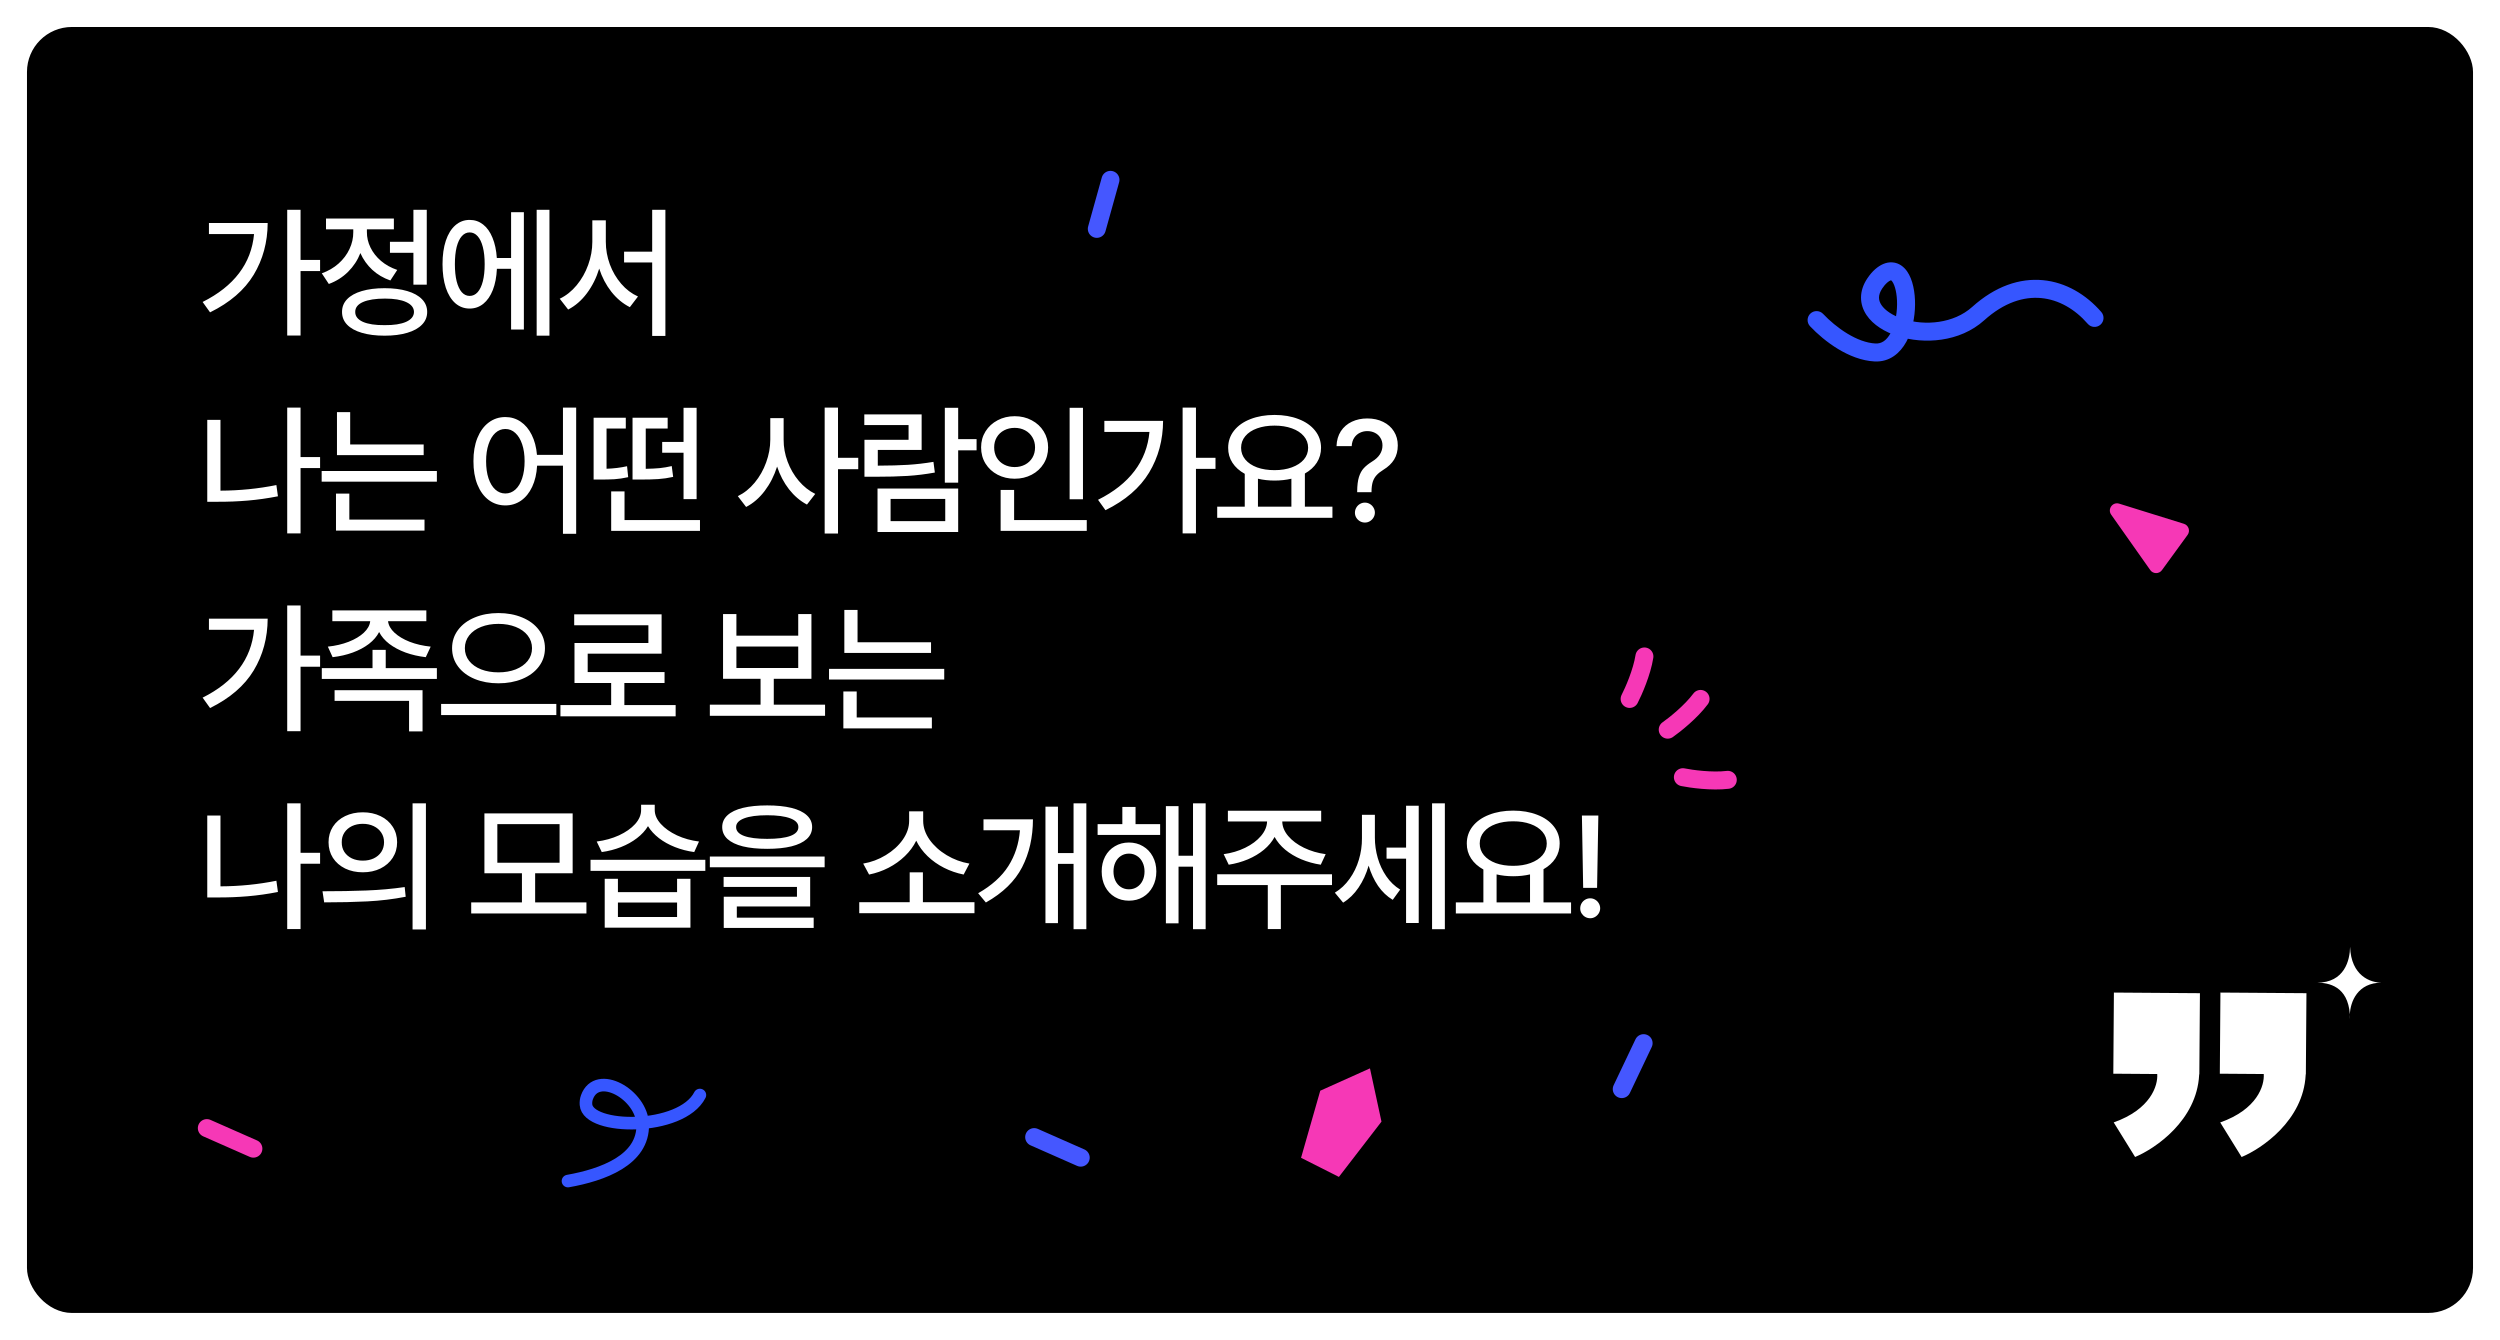 <svg width="278" height="149" viewBox="0 0 278 149" fill="none" xmlns="http://www.w3.org/2000/svg">
<g filter="url(#filter0_d_494_613)">
<rect x="3" y="2" width="272" height="143" rx="5" fill="black"/>
</g>
<path d="M33.422 28.906H35.594V30.141H33.422V37.312H31.938V23.328H33.422V28.906ZM22.531 33.578C24.281 32.703 25.633 31.635 26.586 30.375C27.544 29.115 28.099 27.667 28.25 26.031H23.234V24.797H29.766C29.755 26.932 29.237 28.852 28.211 30.555C27.185 32.253 25.568 33.646 23.359 34.734L22.531 33.578ZM47.456 31.656H45.971V28.109H43.362V26.891H45.971V23.328H47.456V31.656ZM35.784 30.391C36.492 30.141 37.112 29.781 37.643 29.312C38.174 28.838 38.581 28.299 38.862 27.695C39.148 27.086 39.289 26.458 39.284 25.812V25.5H36.252V24.297H43.799V25.5H40.799V25.797C40.794 26.391 40.927 26.966 41.198 27.523C41.469 28.081 41.859 28.578 42.37 29.016C42.88 29.448 43.482 29.781 44.174 30.016L43.409 31.188C42.638 30.922 41.966 30.526 41.393 30C40.825 29.469 40.385 28.849 40.073 28.141C39.766 28.932 39.31 29.628 38.706 30.227C38.102 30.826 37.388 31.276 36.565 31.578L35.784 30.391ZM38.034 34.688C38.034 34.135 38.221 33.664 38.596 33.273C38.977 32.878 39.521 32.575 40.229 32.367C40.943 32.154 41.789 32.047 42.768 32.047C43.742 32.047 44.583 32.154 45.292 32.367C46 32.575 46.544 32.878 46.924 33.273C47.31 33.664 47.502 34.135 47.502 34.688C47.502 35.24 47.31 35.711 46.924 36.102C46.544 36.497 46 36.8 45.292 37.008C44.583 37.221 43.742 37.328 42.768 37.328C41.789 37.328 40.943 37.221 40.229 37.008C39.521 36.8 38.977 36.497 38.596 36.102C38.221 35.711 38.034 35.24 38.034 34.688ZM39.502 34.688C39.497 35.161 39.781 35.529 40.354 35.789C40.932 36.044 41.737 36.167 42.768 36.156C43.789 36.167 44.586 36.044 45.159 35.789C45.737 35.529 46.029 35.161 46.034 34.688C46.029 34.219 45.742 33.854 45.174 33.594C44.612 33.333 43.825 33.203 42.815 33.203C41.763 33.203 40.945 33.331 40.362 33.586C39.784 33.841 39.497 34.208 39.502 34.688ZM61.099 37.328H59.677V23.328H61.099V37.328ZM49.208 29.375C49.208 28.375 49.331 27.505 49.575 26.766C49.825 26.021 50.177 25.451 50.63 25.055C51.088 24.654 51.62 24.453 52.224 24.453C52.786 24.453 53.284 24.622 53.716 24.961C54.153 25.299 54.502 25.789 54.763 26.43C55.028 27.065 55.19 27.818 55.247 28.688H56.833V23.594H58.255V36.641H56.833V29.891H55.255C55.213 30.797 55.062 31.583 54.802 32.25C54.541 32.911 54.19 33.422 53.747 33.781C53.304 34.135 52.797 34.312 52.224 34.312C51.62 34.312 51.088 34.115 50.63 33.719C50.177 33.318 49.825 32.745 49.575 32C49.331 31.25 49.208 30.375 49.208 29.375ZM50.583 29.375C50.583 30.109 50.648 30.742 50.778 31.273C50.914 31.805 51.104 32.211 51.349 32.492C51.599 32.768 51.89 32.906 52.224 32.906C52.568 32.906 52.864 32.768 53.114 32.492C53.364 32.211 53.557 31.805 53.693 31.273C53.828 30.742 53.896 30.109 53.896 29.375C53.896 28.635 53.828 28.003 53.693 27.477C53.557 26.945 53.364 26.542 53.114 26.266C52.864 25.984 52.568 25.844 52.224 25.844C51.89 25.844 51.599 25.984 51.349 26.266C51.104 26.542 50.914 26.945 50.778 27.477C50.648 28.008 50.583 28.641 50.583 29.375ZM67.367 26.891C67.367 27.74 67.515 28.573 67.812 29.391C68.114 30.203 68.536 30.924 69.078 31.555C69.62 32.185 70.242 32.656 70.945 32.969L70.039 34.156C69.257 33.76 68.573 33.19 67.984 32.445C67.395 31.695 66.945 30.836 66.632 29.867C66.32 30.893 65.864 31.807 65.265 32.609C64.672 33.406 63.976 34.01 63.179 34.422L62.242 33.219C62.95 32.88 63.578 32.38 64.125 31.719C64.677 31.052 65.104 30.297 65.406 29.453C65.713 28.604 65.867 27.75 65.867 26.891V24.5H67.367V26.891ZM69.398 27.984H72.523V23.328H73.992V37.359H72.523V29.188H69.398V27.984ZM35.594 52.047H33.422V59.312H31.938V45.328H33.422V50.828H35.594V52.047ZM23.047 46.688H24.516V54.562C26.656 54.552 28.729 54.344 30.734 53.938L30.906 55.188C29.771 55.411 28.654 55.57 27.555 55.664C26.456 55.758 25.338 55.802 24.203 55.797H23.047V46.688ZM47.112 50.609H37.471V45.828H38.94V49.422H47.112V50.609ZM35.768 52.375H48.581V53.562H35.768V52.375ZM37.362 54.891H38.846V57.781H47.206V59H37.362V54.891ZM56.195 46.375C56.825 46.375 57.393 46.547 57.898 46.891C58.403 47.234 58.812 47.721 59.125 48.352C59.442 48.982 59.638 49.724 59.711 50.578H62.601V45.328H64.07V59.359H62.601V51.781H59.726C59.674 52.682 59.492 53.466 59.179 54.133C58.867 54.8 58.453 55.312 57.937 55.672C57.422 56.026 56.841 56.203 56.195 56.203C55.502 56.203 54.885 56.003 54.343 55.602C53.807 55.2 53.388 54.628 53.086 53.883C52.789 53.138 52.643 52.271 52.648 51.281C52.643 50.302 52.789 49.443 53.086 48.703C53.388 47.958 53.807 47.385 54.343 46.984C54.885 46.578 55.502 46.375 56.195 46.375ZM54.054 51.281C54.054 52.01 54.143 52.646 54.32 53.188C54.502 53.729 54.755 54.146 55.078 54.438C55.401 54.729 55.773 54.875 56.195 54.875C56.617 54.875 56.989 54.729 57.312 54.438C57.635 54.146 57.885 53.729 58.062 53.188C58.245 52.646 58.336 52.01 58.336 51.281C58.336 50.562 58.245 49.935 58.062 49.398C57.88 48.857 57.627 48.44 57.304 48.148C56.987 47.852 56.617 47.703 56.195 47.703C55.773 47.703 55.401 47.852 55.078 48.148C54.76 48.44 54.51 48.857 54.328 49.398C54.145 49.935 54.054 50.562 54.054 51.281ZM77.838 59.031H67.963V54.641H69.448V57.828H77.838V59.031ZM66.01 46.453H69.588V47.656H67.448V52.125C68.25 52.099 69.01 52.005 69.729 51.844L69.854 53.062C69.307 53.182 68.799 53.258 68.33 53.289C67.867 53.315 67.302 53.328 66.635 53.328H66.01V46.453ZM70.338 46.453H74.244V47.656H71.807V52.133C72.401 52.122 72.919 52.096 73.362 52.055C73.804 52.008 74.25 51.932 74.698 51.828L74.854 53.031C74.291 53.156 73.742 53.237 73.205 53.273C72.669 53.31 71.953 53.328 71.057 53.328H70.338V46.453ZM73.635 49.141H76.01V45.344H77.463V55.5H76.01V50.344H73.635V49.141ZM87.14 48.891C87.135 49.708 87.281 50.518 87.578 51.32C87.874 52.122 88.291 52.841 88.828 53.477C89.364 54.107 89.973 54.589 90.656 54.922L89.734 56.109C88.984 55.714 88.32 55.148 87.742 54.414C87.169 53.675 86.726 52.831 86.413 51.883C86.096 52.893 85.637 53.794 85.038 54.586C84.445 55.372 83.755 55.969 82.968 56.375L82.046 55.172C82.749 54.833 83.374 54.333 83.921 53.672C84.468 53.01 84.893 52.26 85.195 51.422C85.502 50.583 85.656 49.74 85.656 48.891V46.5H87.14V48.891ZM91.703 45.328H93.187V50.906H95.437V52.172H93.187V59.328H91.703V45.328ZM106.549 48.828H108.596V50.078H106.549V53.672H105.064V45.344H106.549V48.828ZM96.111 46.078H102.486V50.031H97.611V51.781C98.929 51.776 100.049 51.745 100.971 51.688C101.893 51.63 102.835 51.521 103.799 51.359L103.955 52.547C102.929 52.734 101.916 52.859 100.916 52.922C99.921 52.984 98.7 53.016 97.252 53.016H96.127V48.906H101.033V47.266H96.111V46.078ZM97.58 54.328H106.549V59.156H97.58V54.328ZM105.111 57.953V55.484H99.033V57.953H105.111ZM120.426 55.516H118.942V45.344H120.426V55.516ZM109.098 49.75C109.098 49.089 109.262 48.495 109.59 47.969C109.918 47.443 110.366 47.031 110.934 46.734C111.502 46.432 112.135 46.281 112.832 46.281C113.53 46.281 114.161 46.432 114.723 46.734C115.291 47.031 115.736 47.443 116.059 47.969C116.387 48.495 116.551 49.089 116.551 49.75C116.551 50.422 116.387 51.023 116.059 51.555C115.736 52.081 115.291 52.492 114.723 52.789C114.161 53.086 113.53 53.234 112.832 53.234C112.135 53.234 111.502 53.086 110.934 52.789C110.366 52.492 109.918 52.081 109.59 51.555C109.262 51.023 109.098 50.422 109.098 49.75ZM110.551 49.75C110.551 50.182 110.648 50.565 110.84 50.898C111.038 51.227 111.312 51.482 111.661 51.664C112.01 51.846 112.4 51.938 112.832 51.938C113.26 51.938 113.645 51.846 113.989 51.664C114.332 51.482 114.603 51.227 114.801 50.898C114.999 50.565 115.098 50.182 115.098 49.75C115.098 49.328 114.999 48.953 114.801 48.625C114.603 48.292 114.332 48.034 113.989 47.852C113.645 47.669 113.26 47.578 112.832 47.578C112.4 47.578 112.01 47.669 111.661 47.852C111.312 48.034 111.038 48.292 110.84 48.625C110.648 48.953 110.551 49.328 110.551 49.75ZM111.27 54.484H112.77V57.828H120.848V59.031H111.27V54.484ZM132.991 50.906H135.163V52.141H132.991V59.312H131.507V45.328H132.991V50.906ZM122.101 55.578C123.851 54.703 125.202 53.635 126.155 52.375C127.114 51.115 127.668 49.667 127.819 48.031H122.804V46.797H129.335C129.325 48.932 128.806 50.852 127.78 52.555C126.754 54.253 125.137 55.646 122.929 56.734L122.101 55.578ZM148.166 57.578H135.353V56.344H138.416V52.688C137.827 52.365 137.371 51.956 137.048 51.461C136.726 50.966 136.567 50.411 136.572 49.797C136.572 49.073 136.791 48.435 137.228 47.883C137.666 47.331 138.275 46.904 139.056 46.602C139.843 46.294 140.733 46.141 141.728 46.141C142.723 46.141 143.614 46.294 144.4 46.602C145.186 46.904 145.798 47.331 146.236 47.883C146.679 48.435 146.9 49.073 146.9 49.797C146.9 50.406 146.744 50.956 146.431 51.445C146.119 51.93 145.676 52.333 145.103 52.656V56.344H148.166V57.578ZM138.009 49.797C138.009 50.292 138.166 50.727 138.478 51.102C138.791 51.477 139.228 51.768 139.791 51.977C140.353 52.18 140.999 52.281 141.728 52.281C142.452 52.281 143.095 52.177 143.658 51.969C144.226 51.76 144.668 51.471 144.986 51.102C145.304 50.727 145.463 50.292 145.463 49.797C145.463 49.302 145.304 48.87 144.986 48.5C144.668 48.125 144.226 47.836 143.658 47.633C143.095 47.43 142.452 47.328 141.728 47.328C140.999 47.328 140.353 47.43 139.791 47.633C139.228 47.836 138.791 48.125 138.478 48.5C138.166 48.87 138.009 49.302 138.009 49.797ZM143.603 56.344V53.234C143.02 53.37 142.395 53.438 141.728 53.438C141.072 53.438 140.457 53.37 139.884 53.234V56.344H143.603ZM150.918 54.641C150.923 53.984 150.988 53.453 151.113 53.047C151.244 52.635 151.423 52.307 151.652 52.062C151.882 51.812 152.189 51.568 152.574 51.328C153.345 50.859 153.731 50.26 153.731 49.531C153.731 49.214 153.655 48.935 153.504 48.695C153.358 48.45 153.155 48.263 152.895 48.133C152.639 48.003 152.356 47.938 152.043 47.938C151.751 47.938 151.478 48 151.223 48.125C150.968 48.245 150.757 48.43 150.59 48.68C150.423 48.93 150.33 49.24 150.309 49.609H148.621C148.642 48.964 148.804 48.409 149.106 47.945C149.413 47.482 149.822 47.13 150.332 46.891C150.843 46.651 151.413 46.531 152.043 46.531C152.71 46.531 153.298 46.659 153.809 46.914C154.324 47.164 154.723 47.516 155.004 47.969C155.291 48.422 155.434 48.943 155.434 49.531C155.434 50.135 155.298 50.659 155.027 51.102C154.757 51.539 154.361 51.917 153.84 52.234C153.517 52.432 153.262 52.635 153.074 52.844C152.887 53.047 152.746 53.292 152.652 53.578C152.564 53.865 152.517 54.219 152.512 54.641V54.734H150.918V54.641ZM150.668 57.016C150.668 56.812 150.718 56.625 150.817 56.453C150.916 56.281 151.048 56.146 151.215 56.047C151.387 55.943 151.574 55.891 151.777 55.891C151.975 55.891 152.158 55.94 152.324 56.039C152.496 56.138 152.632 56.273 152.731 56.445C152.835 56.617 152.887 56.802 152.887 57C152.887 57.198 152.835 57.383 152.731 57.555C152.632 57.721 152.496 57.857 152.324 57.961C152.158 58.06 151.975 58.109 151.777 58.109C151.58 58.109 151.395 58.06 151.223 57.961C151.056 57.862 150.921 57.729 150.817 57.562C150.718 57.396 150.668 57.214 150.668 57.016ZM33.422 72.906H35.594V74.141H33.422V81.312H31.938V67.328H33.422V72.906ZM22.531 77.578C24.281 76.703 25.633 75.635 26.586 74.375C27.544 73.115 28.099 71.667 28.25 70.031H23.234V68.797H29.766C29.755 70.932 29.237 72.852 28.211 74.555C27.185 76.253 25.568 77.646 23.359 78.734L22.531 77.578ZM47.409 69.078H43.151C43.203 69.537 43.443 69.963 43.87 70.359C44.297 70.755 44.859 71.091 45.557 71.367C46.26 71.638 47.039 71.818 47.893 71.906L47.346 73.078C46.539 72.984 45.789 72.812 45.096 72.562C44.404 72.307 43.802 71.987 43.292 71.602C42.786 71.211 42.409 70.771 42.159 70.281C41.909 70.771 41.531 71.211 41.026 71.602C40.521 71.987 39.922 72.307 39.229 72.562C38.542 72.812 37.794 72.984 36.987 73.078L36.456 71.906C37.299 71.818 38.07 71.638 38.768 71.367C39.471 71.091 40.034 70.755 40.456 70.359C40.883 69.958 41.12 69.531 41.167 69.078H36.956V67.875H47.409V69.078ZM35.784 74.297H41.424V72.266H42.893V74.297H48.581V75.5H35.784V74.297ZM37.206 76.75H46.987V81.328H45.487V77.938H37.206V76.75ZM55.427 68.172C56.401 68.172 57.281 68.336 58.068 68.664C58.854 68.987 59.471 69.445 59.919 70.039C60.372 70.628 60.599 71.307 60.599 72.078C60.599 72.849 60.372 73.531 59.919 74.125C59.471 74.719 58.854 75.177 58.068 75.5C57.281 75.823 56.401 75.984 55.427 75.984C54.453 75.984 53.573 75.823 52.786 75.5C52.005 75.177 51.39 74.719 50.943 74.125C50.495 73.531 50.271 72.849 50.271 72.078C50.271 71.312 50.495 70.633 50.943 70.039C51.39 69.445 52.005 68.987 52.786 68.664C53.573 68.336 54.453 68.172 55.427 68.172ZM49.052 78.281H61.864V79.516H49.052V78.281ZM51.693 72.078C51.693 72.615 51.851 73.086 52.169 73.492C52.492 73.898 52.937 74.213 53.505 74.438C54.073 74.656 54.713 74.766 55.427 74.766C56.14 74.766 56.778 74.656 57.341 74.438C57.909 74.213 58.354 73.898 58.677 73.492C59 73.086 59.161 72.615 59.161 72.078C59.161 71.547 59 71.076 58.677 70.664C58.354 70.253 57.909 69.935 57.341 69.711C56.773 69.487 56.135 69.375 55.427 69.375C54.713 69.375 54.073 69.487 53.505 69.711C52.937 69.935 52.492 70.253 52.169 70.664C51.851 71.076 51.693 71.547 51.693 72.078ZM75.132 79.656H62.32V78.406H67.961V75.953H63.883V71.5H72.101V69.531H63.851V68.312H73.57V72.688H65.351V74.734H73.898V75.953H69.429V78.406H75.132V79.656ZM91.747 79.594H78.934V78.359H84.575V75.484H80.403V68.281H81.888V70.688H88.763V68.281H90.231V75.484H86.044V78.359H91.747V79.594ZM88.763 74.281V71.891H81.888V74.281H88.763ZM103.531 72.609H93.89V67.828H95.359V71.422H103.531V72.609ZM92.187 74.375H104.999V75.562H92.187V74.375ZM93.781 76.891H95.265V79.781H103.624V81H93.781V76.891ZM35.594 96.047H33.422V103.312H31.938V89.328H33.422V94.828H35.594V96.047ZM23.047 90.688H24.516V98.562C26.656 98.552 28.729 98.344 30.734 97.938L30.906 99.188C29.771 99.412 28.654 99.57 27.555 99.664C26.456 99.758 25.338 99.802 24.203 99.797H23.047V90.688ZM40.346 90.328C41.075 90.328 41.729 90.469 42.307 90.75C42.885 91.026 43.338 91.419 43.667 91.93C43.995 92.435 44.159 93.01 44.159 93.656C44.159 94.302 43.995 94.88 43.667 95.391C43.338 95.896 42.885 96.292 42.307 96.578C41.729 96.859 41.075 97 40.346 97C39.617 97 38.961 96.859 38.377 96.578C37.799 96.292 37.346 95.896 37.018 95.391C36.695 94.88 36.534 94.302 36.534 93.656C36.534 93.01 36.695 92.435 37.018 91.93C37.346 91.424 37.799 91.031 38.377 90.75C38.961 90.469 39.617 90.328 40.346 90.328ZM35.862 99.109C37.622 99.109 39.247 99.081 40.737 99.023C42.227 98.966 43.648 98.838 45.002 98.641L45.112 99.719C43.716 99.99 42.297 100.161 40.854 100.234C39.417 100.307 37.815 100.344 36.049 100.344L35.862 99.109ZM38.002 93.656C37.997 94.062 38.094 94.422 38.292 94.734C38.495 95.042 38.773 95.281 39.127 95.453C39.487 95.62 39.893 95.703 40.346 95.703C40.799 95.703 41.203 95.62 41.557 95.453C41.917 95.281 42.198 95.042 42.401 94.734C42.604 94.422 42.706 94.062 42.706 93.656C42.706 93.255 42.604 92.901 42.401 92.594C42.198 92.281 41.917 92.039 41.557 91.867C41.198 91.695 40.794 91.609 40.346 91.609C39.893 91.609 39.487 91.695 39.127 91.867C38.773 92.039 38.495 92.281 38.292 92.594C38.094 92.901 37.997 93.255 38.002 93.656ZM45.877 89.328H47.362V103.359H45.877V89.328ZM65.211 101.578H52.398V100.344H58.039V97.109H53.867V90.453H63.679V97.109H59.508V100.344H65.211V101.578ZM62.226 95.938V91.641H55.304V95.938H62.226ZM68.713 99.203H75.291V97.719H76.776V103.156H67.244V97.719H68.713V99.203ZM65.666 95.609H78.432V96.844H65.666V95.609ZM66.354 93.578C67.25 93.463 68.075 93.234 68.83 92.891C69.585 92.542 70.184 92.122 70.627 91.633C71.07 91.138 71.291 90.62 71.291 90.078V89.484H72.807V90.078C72.807 90.604 73.031 91.117 73.479 91.617C73.927 92.112 74.526 92.537 75.276 92.891C76.031 93.24 76.849 93.469 77.729 93.578L77.198 94.75C76.442 94.646 75.729 94.461 75.057 94.195C74.385 93.93 73.791 93.599 73.276 93.203C72.76 92.802 72.354 92.357 72.057 91.867C71.76 92.362 71.351 92.807 70.83 93.203C70.315 93.599 69.721 93.93 69.049 94.195C68.377 94.461 67.666 94.646 66.916 94.75L66.354 93.578ZM75.291 101.969V100.359H68.713V101.969H75.291ZM85.309 89.562C86.362 89.562 87.26 89.654 88.005 89.836C88.749 90.018 89.32 90.292 89.716 90.656C90.112 91.016 90.309 91.453 90.309 91.969C90.309 92.49 90.112 92.932 89.716 93.297C89.32 93.656 88.749 93.93 88.005 94.117C87.26 94.299 86.362 94.391 85.309 94.391C84.257 94.391 83.356 94.299 82.606 94.117C81.862 93.93 81.291 93.656 80.895 93.297C80.505 92.932 80.309 92.49 80.309 91.969C80.309 91.453 80.505 91.016 80.895 90.656C81.291 90.292 81.862 90.018 82.606 89.836C83.356 89.654 84.257 89.562 85.309 89.562ZM78.934 95.25H91.7V96.438H78.934V95.25ZM80.466 97.516H90.091V100.797H81.934V102.047H90.481V103.188H80.481V99.719H88.622V98.625H80.466V97.516ZM81.856 91.969C81.851 92.401 82.145 92.729 82.739 92.953C83.333 93.172 84.19 93.281 85.309 93.281C86.44 93.281 87.302 93.172 87.895 92.953C88.489 92.729 88.783 92.401 88.778 91.969C88.783 91.552 88.484 91.229 87.88 91C87.281 90.771 86.424 90.656 85.309 90.656C84.2 90.656 83.346 90.771 82.747 91C82.148 91.229 81.851 91.552 81.856 91.969ZM108.361 101.547H95.549V100.328H101.158V97H102.627V100.328H108.361V101.547ZM95.986 96.031C96.877 95.88 97.713 95.568 98.494 95.094C99.281 94.62 99.911 94.047 100.385 93.375C100.859 92.698 101.096 92 101.096 91.281V90.219H102.658V91.281C102.658 92 102.895 92.698 103.369 93.375C103.848 94.047 104.481 94.62 105.268 95.094C106.059 95.568 106.903 95.88 107.799 96.031L107.158 97.25C106.398 97.099 105.671 96.849 104.978 96.5C104.291 96.151 103.679 95.719 103.143 95.203C102.606 94.682 102.187 94.109 101.885 93.484C101.583 94.109 101.163 94.68 100.627 95.195C100.096 95.711 99.486 96.146 98.799 96.5C98.117 96.849 97.398 97.099 96.642 97.25L95.986 96.031ZM120.801 103.328H119.379V96.062H117.645V102.656H116.254V89.703H117.645V94.859H119.379V89.328H120.801V103.328ZM108.77 99.328C110.27 98.474 111.39 97.466 112.129 96.305C112.869 95.143 113.299 93.818 113.418 92.328H109.364V91.109H114.864C114.859 93.104 114.457 94.878 113.661 96.43C112.864 97.982 111.52 99.292 109.629 100.359L108.77 99.328ZM129.007 92.844H122.054V91.641H124.804V89.734H126.272V91.641H129.007V92.844ZM122.507 96.906C122.507 96.287 122.634 95.732 122.89 95.242C123.15 94.753 123.512 94.372 123.976 94.102C124.439 93.826 124.96 93.688 125.538 93.688C126.121 93.688 126.642 93.826 127.101 94.102C127.564 94.372 127.926 94.753 128.187 95.242C128.452 95.732 128.585 96.287 128.585 96.906C128.585 97.537 128.452 98.099 128.187 98.594C127.926 99.088 127.564 99.474 127.101 99.75C126.642 100.021 126.121 100.156 125.538 100.156C124.96 100.156 124.439 100.021 123.976 99.75C123.512 99.474 123.15 99.088 122.89 98.594C122.634 98.099 122.507 97.537 122.507 96.906ZM123.819 96.906C123.819 97.297 123.892 97.643 124.038 97.945C124.184 98.242 124.387 98.474 124.647 98.641C124.908 98.807 125.205 98.891 125.538 98.891C125.871 98.891 126.168 98.807 126.429 98.641C126.694 98.474 126.9 98.242 127.046 97.945C127.197 97.643 127.272 97.297 127.272 96.906C127.272 96.526 127.197 96.185 127.046 95.883C126.9 95.581 126.694 95.346 126.429 95.18C126.168 95.008 125.871 94.922 125.538 94.922C125.205 94.922 124.908 95.008 124.647 95.18C124.387 95.346 124.184 95.581 124.038 95.883C123.892 96.185 123.819 96.526 123.819 96.906ZM129.647 89.641H131.054V95.156H132.663V89.328H134.069V103.328H132.663V96.375H131.054V102.672H129.647V89.641ZM148.119 98.422H142.431V103.312H140.978V98.422H135.353V97.219H148.119V98.422ZM136.072 94.984C136.936 94.865 137.733 94.628 138.463 94.273C139.197 93.914 139.783 93.477 140.22 92.961C140.658 92.445 140.884 91.906 140.9 91.344H136.541V90.156H146.916V91.344H142.588C142.593 91.906 142.811 92.445 143.244 92.961C143.681 93.477 144.267 93.914 145.002 94.273C145.736 94.628 146.541 94.865 147.416 94.984L146.869 96.156C146.103 96.037 145.382 95.836 144.705 95.555C144.028 95.268 143.434 94.914 142.923 94.492C142.413 94.065 142.017 93.591 141.736 93.07C141.455 93.591 141.059 94.065 140.548 94.492C140.038 94.914 139.447 95.268 138.775 95.555C138.103 95.836 137.39 96.037 136.634 96.156L136.072 94.984ZM152.887 93.156C152.887 93.917 152.994 94.669 153.207 95.414C153.421 96.154 153.738 96.831 154.16 97.445C154.582 98.06 155.095 98.552 155.699 98.922L154.871 100.062C154.236 99.682 153.692 99.164 153.238 98.508C152.791 97.846 152.442 97.096 152.192 96.258C151.931 97.169 151.559 97.982 151.074 98.695C150.595 99.409 150.022 99.969 149.356 100.375L148.434 99.266C149.074 98.88 149.621 98.367 150.074 97.727C150.533 97.086 150.876 96.378 151.106 95.602C151.34 94.82 151.455 94.026 151.449 93.219V90.609H152.887V93.156ZM154.184 94.25H156.356V89.594H157.762V102.641H156.356V95.484H154.184V94.25ZM159.246 89.328H160.668V103.328H159.246V89.328ZM174.702 101.578H161.889V100.344H164.952V96.688C164.363 96.365 163.908 95.956 163.585 95.461C163.262 94.966 163.103 94.412 163.108 93.797C163.108 93.073 163.327 92.435 163.764 91.883C164.202 91.331 164.811 90.904 165.592 90.602C166.379 90.294 167.27 90.141 168.264 90.141C169.259 90.141 170.15 90.294 170.936 90.602C171.723 90.904 172.335 91.331 172.772 91.883C173.215 92.435 173.436 93.073 173.436 93.797C173.436 94.406 173.28 94.956 172.967 95.445C172.655 95.93 172.212 96.333 171.639 96.656V100.344H174.702V101.578ZM164.546 93.797C164.546 94.292 164.702 94.727 165.014 95.102C165.327 95.477 165.764 95.768 166.327 95.977C166.889 96.18 167.535 96.281 168.264 96.281C168.988 96.281 169.632 96.177 170.194 95.969C170.762 95.76 171.204 95.471 171.522 95.102C171.84 94.727 171.999 94.292 171.999 93.797C171.999 93.302 171.84 92.87 171.522 92.5C171.204 92.125 170.762 91.836 170.194 91.633C169.632 91.43 168.988 91.328 168.264 91.328C167.535 91.328 166.889 91.43 166.327 91.633C165.764 91.836 165.327 92.125 165.014 92.5C164.702 92.87 164.546 93.302 164.546 93.797ZM170.139 100.344V97.234C169.556 97.37 168.931 97.438 168.264 97.438C167.608 97.438 166.994 97.37 166.421 97.234V100.344H170.139ZM177.595 98.734H176.048L175.908 90.688H177.736L177.595 98.734ZM175.72 101.016C175.72 100.812 175.769 100.625 175.868 100.453C175.967 100.281 176.1 100.146 176.267 100.047C176.439 99.943 176.626 99.891 176.829 99.891C177.027 99.891 177.21 99.94 177.376 100.039C177.548 100.138 177.684 100.273 177.783 100.445C177.887 100.617 177.939 100.802 177.939 101C177.939 101.198 177.887 101.383 177.783 101.555C177.684 101.721 177.548 101.857 177.376 101.961C177.21 102.06 177.027 102.109 176.829 102.109C176.631 102.109 176.447 102.06 176.275 101.961C176.108 101.862 175.973 101.729 175.868 101.562C175.769 101.396 175.72 101.214 175.72 101.016Z" fill="white"/>
<path fill-rule="evenodd" clip-rule="evenodd" d="M244.632 110.443L235.066 110.373L235 119.396L239.884 119.432C239.975 120.736 239.142 123.365 235.043 124.812L237.423 128.657C239.689 127.715 244.287 124.573 244.545 119.539C244.547 119.514 244.548 119.49 244.549 119.466L244.566 119.467L244.632 110.443Z" fill="white"/>
<path fill-rule="evenodd" clip-rule="evenodd" d="M256.477 110.443L246.911 110.373L246.845 119.396L251.728 119.432C251.821 120.734 250.991 123.368 246.888 124.817L249.267 128.661C251.534 127.719 256.132 124.577 256.39 119.543C256.391 119.518 256.392 119.492 256.394 119.466L256.411 119.467L256.477 110.443Z" fill="white"/>
<path d="M261.323 105C261.327 105.088 261.329 105.181 261.328 105.279C261.445 108.54 263.614 109.273 264.828 109.273C262.181 109.273 261.36 111.369 261.305 112.801C261.317 112.976 261.323 113.159 261.323 113.352C261.304 113.186 261.297 113 261.305 112.801C261.083 109.657 258.949 109.28 257.669 109.273C260.709 109.273 261.317 106.765 261.328 105.279C261.325 105.188 261.323 105.095 261.323 105Z" fill="white"/>
<path d="M202.731 34.907C202.352 34.506 201.719 34.488 201.317 34.867C200.916 35.246 200.898 35.879 201.277 36.28L202.731 34.907ZM208.473 31.521L207.641 30.966L208.473 31.521ZM232.157 36.009C232.518 36.427 233.15 36.472 233.567 36.11C233.985 35.748 234.03 35.117 233.668 34.699L232.157 36.009ZM209.177 30.69L209.834 31.445L209.177 30.69ZM201.277 36.28C202.077 37.128 203.155 38.057 204.373 38.797C205.583 39.532 206.997 40.12 208.453 40.194L208.554 38.197C207.55 38.146 206.462 37.726 205.412 37.088C204.369 36.454 203.428 35.645 202.731 34.907L201.277 36.28ZM208.521 29.936C208.206 30.21 207.914 30.556 207.641 30.966L209.305 32.075C209.505 31.775 209.684 31.575 209.834 31.445L208.521 29.936ZM207.641 30.966C207.192 31.639 206.951 32.35 206.945 33.072C206.94 33.795 207.171 34.456 207.551 35.026C208.292 36.137 209.607 36.928 211.045 37.385C213.916 38.299 217.912 38.077 220.643 35.618L219.305 34.132C217.244 35.986 214.051 36.243 211.651 35.48C210.454 35.099 209.612 34.511 209.215 33.916C209.026 33.632 208.943 33.357 208.945 33.087C208.947 32.817 209.035 32.48 209.305 32.075L207.641 30.966ZM220.643 35.618C222.867 33.617 225.055 32.966 226.979 33.145C228.921 33.327 230.734 34.368 232.157 36.009L233.668 34.699C231.976 32.747 229.715 31.392 227.165 31.154C224.596 30.914 221.873 31.82 219.305 34.132L220.643 35.618ZM208.453 40.194C210.149 40.28 211.307 39.244 211.983 38.011C212.649 36.797 212.941 35.26 212.954 33.877C212.966 32.528 212.715 31.091 212.061 30.165C211.716 29.677 211.182 29.232 210.444 29.176C209.728 29.122 209.074 29.454 208.521 29.936L209.834 31.445C210.174 31.149 210.317 31.172 210.293 31.171C210.246 31.167 210.299 31.137 210.428 31.319C210.721 31.734 210.965 32.662 210.954 33.858C210.943 35.019 210.692 36.206 210.23 37.05C209.777 37.874 209.223 38.23 208.554 38.197L208.453 40.194Z" fill="#3656FF"/>
<path d="M152.34 118.802L153.621 124.726L148.885 130.873L144.677 128.747L146.812 121.287L152.34 118.802Z" fill="#F638B6"/>
<path d="M234.763 57.231C234.323 56.606 234.925 55.779 235.655 56.006L242.852 58.246C243.375 58.409 243.583 59.038 243.261 59.481L240.408 63.401C240.086 63.844 239.423 63.839 239.108 63.391L234.763 57.231Z" fill="#F638B6"/>
<path d="M182.769 116L180.339 121.109" stroke="#4557FF" stroke-width="2" stroke-linecap="round"/>
<path d="M115 126.446L120.176 128.73" stroke="#4557FF" stroke-width="2" stroke-linecap="round"/>
<path d="M23 125.446L28.176 127.73" stroke="#F638B6" stroke-width="2" stroke-linecap="round"/>
<path d="M182.858 72.999C182.582 74.767 181.647 76.884 181.215 77.721" stroke="#F638B6" stroke-width="2" stroke-linecap="round"/>
<path d="M189.102 77.721C188.035 79.158 186.224 80.598 185.451 81.138" stroke="#F638B6" stroke-width="2" stroke-linecap="round"/>
<path d="M192.129 86.718C190.353 86.934 188.061 86.614 187.137 86.426" stroke="#F638B6" stroke-width="2" stroke-linecap="round"/>
<path d="M63.159 131.334C66.993 130.653 71.578 129.01 71.468 125.035C71.376 121.71 66.391 118.89 65.266 122.021C65.178 122.266 65.138 122.536 65.16 122.833C65.365 125.691 75.771 125.8 77.828 121.767" stroke="#3656FF" stroke-width="1.4" stroke-linecap="round"/>
<path d="M121.965 25.449L123.484 20" stroke="#4557FF" stroke-width="2" stroke-linecap="round"/>
<defs>
<filter id="filter0_d_494_613" x="0" y="0" width="278" height="149" filterUnits="userSpaceOnUse" color-interpolation-filters="sRGB">
<feFlood flood-opacity="0" result="BackgroundImageFix"/>
<feColorMatrix in="SourceAlpha" type="matrix" values="0 0 0 0 0 0 0 0 0 0 0 0 0 0 0 0 0 0 127 0" result="hardAlpha"/>
<feOffset dy="1"/>
<feGaussianBlur stdDeviation="1.5"/>
<feComposite in2="hardAlpha" operator="out"/>
<feColorMatrix type="matrix" values="0 0 0 0 0 0 0 0 0 0 0 0 0 0 0 0 0 0 0.18 0"/>
<feBlend mode="normal" in2="BackgroundImageFix" result="effect1_dropShadow_494_613"/>
<feBlend mode="normal" in="SourceGraphic" in2="effect1_dropShadow_494_613" result="shape"/>
</filter>
</defs>
</svg>

